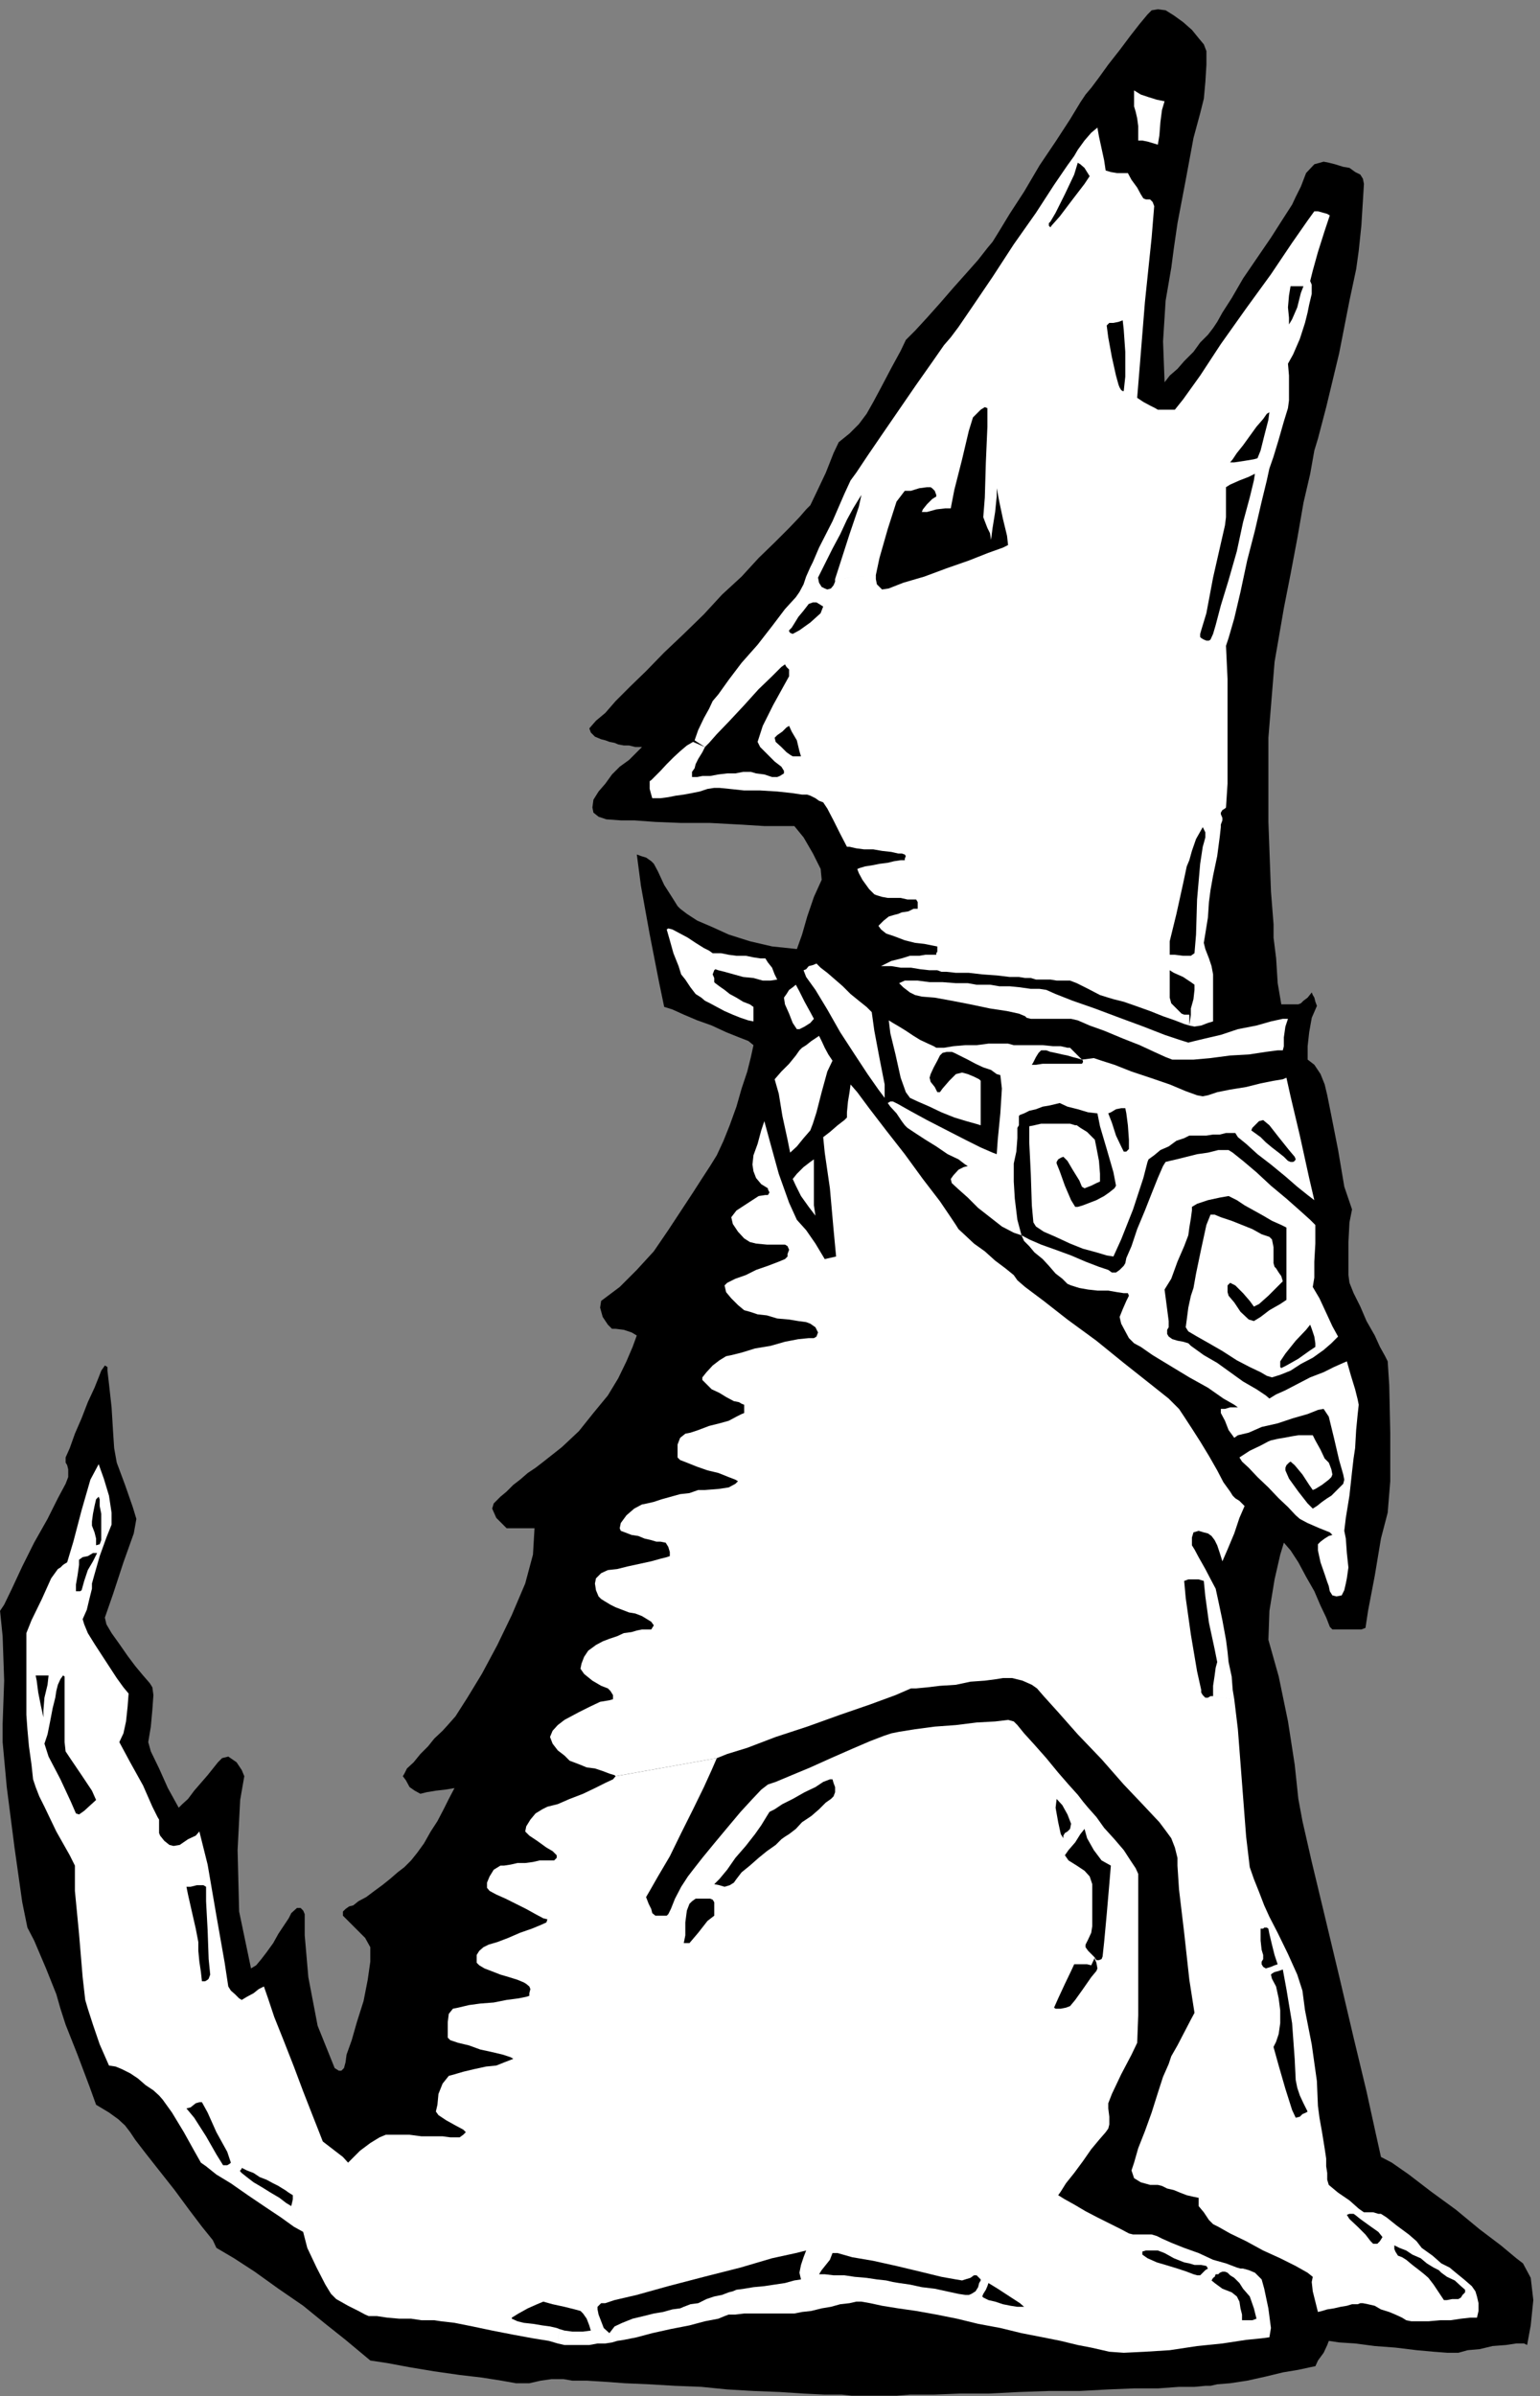 <?xml version="1.0" encoding="UTF-8" standalone="no"?>
<svg
   xmlns:ooo="http://xml.openoffice.org/svg/export"
   xmlns:dc="http://purl.org/dc/elements/1.1/"
   xmlns:cc="http://creativecommons.org/ns#"
   xmlns:rdf="http://www.w3.org/1999/02/22-rdf-syntax-ns#"
   xmlns:svg="http://www.w3.org/2000/svg"
   xmlns="http://www.w3.org/2000/svg"
   xmlns:sodipodi="http://sodipodi.sourceforge.net/DTD/sodipodi-0.dtd"
   xmlns:inkscape="http://www.inkscape.org/namespaces/inkscape"
   version="1.2"
   width="29.82mm"
   height="46.38mm"
   viewBox="0 0 2982 4638"
   preserveAspectRatio="xMidYMid"
   xml:space="preserve"
   id="svg97"
   sodipodi:docname="howldog2.svg"
   style="fill-rule:evenodd;stroke-width:28.222;stroke-linejoin:round"
   inkscape:version="0.92.5 (2060ec1f9f, 2020-04-08)"><rect x="0" y="0" width="2982" height="4638" fill="#808080" stroke="none"/><sodipodi:namedview
   pagecolor="#ffffff"
   bordercolor="#666666"
   borderopacity="1"
   objecttolerance="10"
   gridtolerance="10"
   guidetolerance="10"
   inkscape:pageopacity="0"
   inkscape:pageshadow="2"
   inkscape:window-width="664"
   inkscape:window-height="487"
   id="namedview99"
   showgrid="false"
   inkscape:zoom="0.2102413"
   inkscape:cx="56.352757"
   inkscape:cy="87.647242"
   inkscape:window-x="0"
   inkscape:window-y="0"
   inkscape:window-maximized="0"
   inkscape:current-layer="svg97" />
 <defs
   class="ClipPathGroup"
   id="defs8">
  <clipPath
   id="presentation_clip_path"
   clipPathUnits="userSpaceOnUse">
   <rect
   x="0"
   y="0"
   width="21000"
   height="29700"
   id="rect2" />
  </clipPath>
  <clipPath
   id="presentation_clip_path_shrink"
   clipPathUnits="userSpaceOnUse">
   <rect
   x="21"
   y="29"
   width="20958"
   height="29641"
   id="rect5" />
  </clipPath>
 </defs>
 <defs
   class="TextShapeIndex"
   id="defs12">
  <g
   ooo:slide="id1"
   ooo:id-list="id3"
   id="g10" />
 </defs>
 <defs
   class="EmbeddedBulletChars"
   id="defs44">
  <g
   id="bullet-char-template-57356"
   transform="matrix(4.8828125e-4,0,0,-4.8828125e-4,0,0)">
   <path
   d="M 580,1141 1163,571 580,0 -4,571 Z"
   id="path14"
   inkscape:connector-curvature="0" />
  </g>
  <g
   id="bullet-char-template-57354"
   transform="matrix(4.8828125e-4,0,0,-4.8828125e-4,0,0)">
   <path
   d="M 8,1128 H 1137 V 0 H 8 Z"
   id="path17"
   inkscape:connector-curvature="0" />
  </g>
  <g
   id="bullet-char-template-10146"
   transform="matrix(4.8828125e-4,0,0,-4.8828125e-4,0,0)">
   <path
   d="M 174,0 602,739 174,1481 1456,739 Z M 1358,739 309,1346 659,739 Z"
   id="path20"
   inkscape:connector-curvature="0" />
  </g>
  <g
   id="bullet-char-template-10132"
   transform="matrix(4.8828125e-4,0,0,-4.8828125e-4,0,0)">
   <path
   d="M 2015,739 1276,0 H 717 l 543,543 H 174 v 393 h 1086 l -543,545 h 557 z"
   id="path23"
   inkscape:connector-curvature="0" />
  </g>
  <g
   id="bullet-char-template-10007"
   transform="matrix(4.8828125e-4,0,0,-4.8828125e-4,0,0)">
   <path
   d="m 0,-2 c -7,16 -16,29 -25,39 l 381,530 c -94,256 -141,385 -141,387 0,25 13,38 40,38 9,0 21,-2 34,-5 21,4 42,12 65,25 l 27,-13 111,-251 280,301 64,-25 24,25 c 21,-10 41,-24 62,-43 C 886,937 835,863 770,784 769,783 710,716 594,584 L 774,223 c 0,-27 -21,-55 -63,-84 l 16,-20 C 717,90 699,76 672,76 641,76 570,178 457,381 L 164,-76 c -22,-34 -53,-51 -92,-51 -42,0 -63,17 -64,51 -7,9 -10,24 -10,44 0,9 1,19 2,30 z"
   id="path26"
   inkscape:connector-curvature="0" />
  </g>
  <g
   id="bullet-char-template-10004"
   transform="matrix(4.8828125e-4,0,0,-4.8828125e-4,0,0)">
   <path
   d="M 285,-33 C 182,-33 111,30 74,156 52,228 41,333 41,471 c 0,78 14,145 41,201 34,71 87,106 158,106 53,0 88,-31 106,-94 l 23,-176 c 8,-64 28,-97 59,-98 l 735,706 c 11,11 33,17 66,17 42,0 63,-15 63,-46 V 965 c 0,-36 -10,-64 -30,-84 L 442,47 C 390,-6 338,-33 285,-33 Z"
   id="path29"
   inkscape:connector-curvature="0" />
  </g>
  <g
   id="bullet-char-template-9679"
   transform="matrix(4.8828125e-4,0,0,-4.8828125e-4,0,0)">
   <path
   d="M 813,0 C 632,0 489,54 383,161 276,268 223,411 223,592 c 0,181 53,324 160,431 106,107 249,161 430,161 179,0 323,-54 432,-161 108,-107 162,-251 162,-431 0,-180 -54,-324 -162,-431 C 1136,54 992,0 813,0 Z"
   id="path32"
   inkscape:connector-curvature="0" />
  </g>
  <g
   id="bullet-char-template-8226"
   transform="matrix(4.8828125e-4,0,0,-4.8828125e-4,0,0)">
   <path
   d="m 346,457 c -73,0 -137,26 -191,78 -54,51 -81,114 -81,188 0,73 27,136 81,188 54,52 118,78 191,78 73,0 134,-26 185,-79 51,-51 77,-114 77,-187 0,-75 -25,-137 -76,-188 -50,-52 -112,-78 -186,-78 z"
   id="path35"
   inkscape:connector-curvature="0" />
  </g>
  <g
   id="bullet-char-template-8211"
   transform="matrix(4.8828125e-4,0,0,-4.8828125e-4,0,0)">
   <path
   d="M -4,459 H 1135 V 606 H -4 Z"
   id="path38"
   inkscape:connector-curvature="0" />
  </g>
  <g
   id="bullet-char-template-61548"
   transform="matrix(4.8828125e-4,0,0,-4.8828125e-4,0,0)">
   <path
   d="m 173,740 c 0,163 58,303 173,419 116,115 255,173 419,173 163,0 302,-58 418,-173 116,-116 174,-256 174,-419 0,-163 -58,-303 -174,-418 C 1067,206 928,148 765,148 601,148 462,206 346,322 231,437 173,577 173,740 Z"
   id="path41"
   inkscape:connector-curvature="0" />
  </g>
 </defs>
 <g
   id="g49"
   transform="translate(-9009,-12531)">
  <g
   id="id2"
   class="Master_Slide">
   <g
   id="bg-id2"
   class="Background" />
   <g
   id="bo-id2"
   class="BackgroundObjects" />
  </g>
 </g>
 <g
   class="SlideGroup"
   id="g95"
   transform="translate(-9009,-12531)">
  <g
   id="g93">
   <g
   id="container-id1">
    <g
   id="id1"
   class="Slide"
   clip-path="url(#presentation_clip_path)">
     <g
   class="Page"
   id="g89">
      <g
   class="Graphic"
   id="g87">
       <g
   id="id3">
        <rect
   class="BoundingBox"
   x="9009"
   y="12531"
   width="2982"
   height="4638"
   id="rect51"
   style="fill:none;stroke:none" />
        <defs
   id="defs56">
         <clipPath
   id="clip_path_1"
   clipPathUnits="userSpaceOnUse">
          <path
   d="m 9009,12531 h 2981 v 4637 H 9009 Z"
   id="path53"
   inkscape:connector-curvature="0" />
         </clipPath>
        </defs>
        <g
   clip-path="url(#clip_path_1)"
   id="g84">
         <path
   d="m 10468,14554 -5,23 -7,28 -11,33 -10,35 -13,36 -12,30 -13,28 -13,21 -15,23 -18,28 -23,35 -25,38 -28,41 -33,36 -33,33 -36,27 -2,13 5,18 10,15 8,8 h 7 l 16,2 15,5 10,6 -8,22 -12,28 -16,33 -20,33 -28,34 -28,35 -33,31 -38,30 -13,10 -15,10 -15,13 -13,10 -13,13 -12,10 -8,8 -5,5 -3,10 8,18 13,13 7,7 h 10 18 16 10 l -3,51 -15,56 -26,61 -28,58 -30,56 -28,46 -23,36 -15,17 -10,11 -16,15 -12,15 -15,15 -13,16 -13,12 -5,10 -3,5 6,8 7,13 10,7 11,6 12,-3 18,-3 18,-2 18,-3 -11,21 -10,20 -12,23 -13,20 -13,23 -13,18 -12,15 -13,13 -13,10 -15,13 -15,12 -15,11 -16,12 -15,8 -10,8 -8,2 -7,5 -5,5 v 8 l 5,5 10,10 10,10 10,10 8,8 10,18 v 28 l -5,35 -8,41 -13,41 -10,35 -10,28 -2,15 -3,11 -5,5 h -5 l -8,-5 -33,-82 -18,-94 -7,-81 v -41 l -3,-7 -5,-5 h -7 l -11,10 -5,10 -10,15 -10,15 -10,18 -13,18 -10,13 -10,12 -10,6 -23,-110 -3,-119 5,-97 8,-46 -5,-12 -10,-15 -16,-11 -12,3 -8,8 -8,10 -12,15 -13,15 -13,15 -12,16 -11,10 -7,7 -21,-38 -17,-38 -16,-33 -5,-18 5,-30 3,-33 2,-28 -2,-15 -5,-8 -13,-15 -15,-18 -15,-20 -16,-23 -15,-21 -10,-17 -3,-13 16,-46 20,-61 20,-56 5,-28 -7,-23 -15,-43 -16,-43 -5,-28 -2,-30 -3,-49 -5,-45 -3,-26 v -7 l -5,-3 -2,3 -5,7 -5,13 -8,20 -13,28 -12,31 -13,30 -10,28 -8,18 v 10 l 3,5 2,8 v 7 8 l -5,13 -15,28 -20,40 -26,46 -23,46 -20,43 -15,31 -8,12 5,49 3,86 -3,84 v 35 l 8,87 15,117 15,106 10,49 13,25 23,54 20,50 8,28 10,31 23,58 23,61 13,36 25,15 18,13 13,12 10,13 10,15 20,26 26,33 30,38 28,38 25,33 21,26 7,15 34,20 40,26 46,33 48,33 43,35 39,31 30,25 18,15 33,5 43,8 48,8 49,7 43,5 38,6 28,5 h 13 13 l 22,-5 21,-3 h 15 8 l 17,3 h 28 l 33,2 41,3 46,2 51,3 51,2 50,5 51,3 51,2 46,3 41,2 h 33 l 28,3 h 17 21 28 l 38,-3 h 46 l 50,-2 h 56 l 59,-3 58,-2 h 59 l 56,-3 50,-2 h 46 l 41,-3 h 30 l 21,-2 h 10 l 13,-3 25,-2 33,-5 36,-8 33,-8 30,-5 23,-5 10,-2 5,-11 11,-15 7,-15 3,-8 20,3 31,2 38,5 40,3 41,5 33,3 26,2 h 12 10 l 18,-5 23,-2 25,-6 26,-2 20,-3 h 15 l 6,3 7,-38 5,-49 -5,-43 -15,-28 -13,-10 -30,-25 -41,-31 -46,-38 -48,-35 -43,-33 -33,-23 -21,-11 -10,-45 -18,-82 -25,-104 -28,-119 -28,-117 -25,-104 -18,-79 -8,-43 -7,-66 -13,-84 -18,-87 -20,-71 2,-56 10,-61 11,-48 7,-23 13,15 15,23 15,28 16,28 12,28 11,23 7,18 5,5 h 13 23 20 l 8,-3 5,-33 13,-68 12,-72 13,-50 5,-61 v -94 l -2,-92 -3,-46 -5,-10 -10,-18 -10,-22 -16,-28 -12,-28 -13,-26 -8,-20 -2,-15 v -28 -36 l 2,-38 5,-25 -15,-44 -12,-71 -13,-66 -8,-40 -5,-21 -8,-20 -12,-18 -13,-10 v -26 l 3,-27 5,-28 10,-23 -3,-8 -2,-8 -3,-5 -2,-5 -8,10 -8,6 -5,5 -5,2 h -5 -10 -10 -8 l -7,-41 -3,-48 -5,-40 v -26 l -5,-63 -5,-135 v -163 l 12,-147 8,-46 10,-58 13,-66 13,-69 12,-69 13,-56 8,-45 7,-23 16,-61 25,-104 20,-102 13,-61 5,-36 5,-48 3,-48 2,-33 -2,-10 -5,-8 -10,-5 -11,-8 -12,-2 -16,-5 -12,-3 -10,-2 -18,5 -16,17 -10,26 -10,20 -7,15 -18,28 -23,36 -26,38 -28,41 -22,38 -18,28 -10,18 -8,12 -10,13 -15,15 -13,18 -18,18 -13,15 -15,13 -10,13 -3,-79 5,-79 11,-64 5,-38 7,-48 16,-84 15,-81 13,-48 7,-28 3,-33 2,-33 v -26 l -5,-13 -10,-12 -13,-16 -17,-15 -18,-13 -16,-10 -15,-2 -12,2 -8,8 -15,18 -18,23 -21,28 -22,28 -18,25 -15,20 -11,13 -10,15 -20,33 -28,43 -31,46 -30,51 -28,43 -20,33 -13,21 -10,12 -18,23 -23,26 -25,28 -26,30 -25,28 -23,25 -18,18 -10,21 -18,33 -20,38 -15,28 -13,23 -15,20 -18,18 -21,17 -10,21 -15,38 -18,38 -12,25 -8,8 -13,15 -20,21 -28,28 -31,30 -33,36 -38,35 -35,38 -39,38 -38,36 -35,36 -31,30 -28,28 -20,23 -18,15 -7,8 -6,7 3,8 8,8 12,5 8,2 8,3 10,2 7,3 11,2 h 10 l 12,3 h 13 l -13,13 -12,12 -18,13 -15,15 -13,18 -13,15 -10,16 -2,15 2,10 10,8 15,5 28,2 h 26 l 41,3 50,2 h 56 l 56,3 49,3 h 38 20 l 18,22 18,31 15,30 2,21 -15,33 -13,38 -10,35 -10,28 -48,-5 -43,-10 -41,-13 -33,-15 -28,-12 -20,-13 -13,-10 -5,-5 -10,-16 -16,-25 -12,-26 -8,-15 -5,-5 -10,-7 -10,-3 -8,-3 8,61 17,94 18,92 10,48 16,5 22,10 26,11 28,10 28,13 25,10 18,7 z"
   id="path58"
   inkscape:connector-curvature="0"
   style="fill:#000000;stroke:none" />
         <path
   d="m 10300,14330 6,21 7,25 10,25 5,16 8,10 10,15 10,13 11,7 7,6 10,5 13,7 15,8 16,7 15,6 15,5 10,2 v -5 -8 -7 -8 l -7,-5 -13,-5 -13,-8 -13,-7 -10,-8 -10,-7 -8,-6 -2,-2 v -8 l -3,-7 3,-8 2,-2 6,2 12,3 18,5 18,5 20,2 18,5 h 15 l 13,-2 -5,-10 -5,-13 -8,-10 -5,-8 h -10 l -13,-2 -15,-3 h -18 l -15,-2 -15,-3 h -11 -5 l -7,-5 -10,-5 -16,-10 -15,-10 -15,-8 -15,-8 -8,-2 z"
   id="path60"
   inkscape:connector-curvature="0"
   style="fill:#ffffff;stroke:none" />
         <path
   d="m 10550,14437 7,13 10,20 11,20 7,13 -7,8 -11,7 -10,5 h -5 l -8,-12 -7,-18 -8,-18 -2,-13 5,-7 5,-8 7,-5 z"
   id="path62"
   inkscape:connector-curvature="0"
   style="fill:#ffffff;stroke:none" />
         <path
   d="m 10590,14396 8,8 13,10 15,13 15,13 15,15 16,13 15,12 10,10 5,36 10,53 10,51 v 26 l -12,-16 -21,-30 -25,-38 -28,-43 -25,-44 -23,-38 -18,-25 -5,-13 5,-2 5,-6 8,-2 z"
   id="path64"
   inkscape:connector-curvature="0"
   style="fill:#ffffff;stroke:none" />
         <path
   d="m 10761,14429 h 10 15 l 23,3 h 25 l 26,2 h 23 l 17,3 h 8 5 13 l 18,3 h 20 l 20,2 21,3 h 17 l 13,2 18,8 33,13 43,15 48,18 46,17 41,16 30,10 16,5 12,-3 21,-5 30,-7 33,-11 36,-7 28,-8 23,-5 h 10 l -5,15 -3,21 v 17 l -2,8 h -10 l -23,3 -33,5 -36,2 -38,5 -33,3 h -26 -15 l -13,-5 -22,-10 -28,-13 -33,-13 -36,-15 -28,-10 -23,-10 -13,-3 h -7 -10 -16 -15 -15 -15 l -8,-2 -3,-3 -12,-5 -23,-5 -33,-5 -38,-8 -36,-7 -33,-6 -25,-2 -13,-3 -10,-5 -13,-10 -8,-8 z"
   id="path66"
   inkscape:connector-curvature="0"
   style="fill:#ffffff;stroke:none" />
         <path
   d="m 10509,14620 8,28 7,43 10,46 5,25 13,-12 13,-16 13,-15 5,-13 7,-22 10,-39 11,-40 10,-21 -8,-12 -7,-13 -6,-13 -5,-10 -15,10 -10,8 -8,5 -5,5 -7,10 -13,16 -15,15 z"
   id="path68"
   inkscape:connector-curvature="0"
   style="fill:#ffffff;stroke:none" />
         <path
   d="m 10585,14775 v 20 33 36 l 3,20 -13,-17 -15,-21 -10,-20 -6,-13 8,-10 13,-13 13,-10 z"
   id="path70"
   inkscape:connector-curvature="0"
   style="fill:#ffffff;stroke:none" />
         <path
   d="m 10730,14506 8,5 12,7 13,8 15,10 13,8 15,7 11,5 5,3 h 15 l 18,-3 23,-2 h 22 l 23,-3 h 21 17 l 11,3 h 7 13 18 18 l 20,2 h 15 l 13,3 h 5 l 5,5 8,8 7,7 3,3 -10,-3 -8,-2 -10,-3 -10,-2 -13,-3 -10,-2 -8,-3 h -10 l -5,5 -5,8 -5,10 -3,5 h 8 l 13,-2 h 12 15 16 12 8 5 8 l 2,-3 v -3 l -2,-2 23,-3 15,5 25,8 33,13 36,12 38,13 31,13 22,8 11,2 10,-2 18,-6 25,-5 31,-5 28,-7 25,-5 18,-3 7,-3 8,36 18,76 18,82 10,43 -13,-10 -20,-16 -23,-20 -28,-23 -26,-20 -22,-20 -16,-13 -5,-8 31,-5 7,5 11,8 10,10 12,10 13,10 10,8 8,8 5,2 h 5 l 3,-2 2,-3 -2,-5 -11,-13 -20,-25 -18,-23 -12,-10 -8,2 -8,8 -5,5 -2,5 -31,5 h -7 -11 l -12,3 h -13 l -13,2 h -12 -11 -5 -5 l -10,5 -15,5 -15,11 -16,7 -12,10 -11,8 -2,5 -8,31 -20,61 -23,58 -15,33 -13,-2 -20,-6 -26,-7 -25,-10 -28,-13 -23,-10 -15,-10 -5,-8 -3,-33 -2,-61 -3,-61 v -31 l 10,-2 13,-3 h 15 15 16 10 l 10,3 h 3 l 7,5 13,8 10,10 5,5 3,15 5,26 2,25 v 15 l -7,3 -10,5 -13,5 -5,-3 -5,-12 -13,-21 -10,-17 -8,-8 -5,2 -5,3 -3,5 v 3 l 6,15 10,28 12,28 8,13 h 5 l 10,-3 13,-5 13,-5 15,-8 10,-7 10,-8 3,-5 -5,-26 -13,-45 -13,-44 -5,-25 h 21 l 7,18 8,25 10,21 5,10 h 5 l 3,-3 2,-2 v -3 -15 l -2,-28 -3,-23 -2,-10 h -8 l -10,2 -10,6 -5,2 h -21 l -18,-2 -20,-6 -20,-5 -15,-7 -8,2 -13,3 -12,2 -13,5 -13,3 -10,5 -8,3 -2,2 v 5 5 8 l -3,5 v 20 l -2,26 -5,23 v 15 20 l 2,33 5,41 8,30 -15,-5 -23,-12 -23,-18 -23,-18 -20,-20 -18,-16 -13,-12 -2,-8 5,-7 10,-11 10,-5 8,-2 -5,-3 -13,-10 -21,-10 -22,-15 -21,-13 -20,-13 -15,-10 -5,-5 -6,-8 -10,-15 -12,-13 -5,-7 5,-3 v 0 h 2 3 l 10,5 23,13 33,18 35,18 39,20 30,15 23,10 8,3 2,-28 5,-51 3,-48 -3,-26 -7,-2 -11,-8 -15,-5 -15,-7 -15,-8 -16,-8 -10,-5 -5,-2 h -5 -5 l -8,2 -5,5 -5,10 -7,13 -6,13 -2,7 2,8 8,10 5,10 h 5 l 5,-7 13,-15 13,-13 12,-3 11,3 12,5 10,5 3,3 v 20 28 25 13 l -10,-3 -18,-5 -23,-7 -25,-10 -23,-11 -23,-10 -15,-7 -8,-11 -10,-28 -10,-45 -10,-41 z"
   id="path72"
   inkscape:connector-curvature="0"
   style="fill:#ffffff;stroke:none" />
         <path
   d="m 11600,15118 -13,13 -15,13 -21,15 -23,12 -20,13 -20,8 -16,5 -10,-3 -12,-7 -21,-10 -25,-13 -28,-18 -26,-15 -23,-13 -17,-10 -5,-8 2,-15 3,-23 5,-23 5,-15 5,-28 10,-48 10,-46 8,-20 h 8 l 12,5 21,7 20,8 20,8 18,10 15,5 5,5 3,15 v 18 13 l 2,7 3,3 5,8 5,7 3,10 -8,8 -20,20 -18,16 -10,5 -8,-11 -13,-15 -15,-15 -10,-5 -5,5 v 8 5 l 2,7 11,13 12,18 16,15 10,3 13,-8 17,-13 21,-12 12,-8 v -25 -46 -43 -26 l -10,-5 -18,-8 -17,-10 -18,-10 -18,-10 -15,-10 -10,-5 -6,-3 -17,3 -23,5 -21,7 -10,6 v 7 l -2,15 -3,18 -2,15 -8,21 -13,30 -12,33 -13,21 2,15 3,23 3,23 v 12 l -3,5 v 8 l 3,5 7,5 10,3 11,2 10,3 5,5 7,5 18,13 26,15 25,18 25,18 26,15 18,12 7,6 13,-8 18,-8 23,-12 25,-13 26,-10 20,-10 18,-8 7,-3 8,28 8,26 5,20 2,10 -2,18 -3,31 -2,35 -3,20 -3,26 -5,46 -7,43 -3,25 3,15 2,28 3,28 -3,21 -2,10 -3,13 -5,10 -10,2 -8,-2 -5,-8 -2,-10 -3,-8 -5,-15 -8,-23 -5,-23 v -12 l 5,-5 8,-6 8,-5 7,-2 -5,-5 -20,-8 -23,-10 -15,-8 -8,-7 -15,-16 -18,-17 -20,-21 -21,-20 -17,-18 -13,-12 -5,-8 20,-13 21,-10 15,-8 5,-2 13,-3 12,-2 16,-3 12,-2 h 10 11 5 2 l 5,10 10,18 8,17 8,8 2,5 3,8 2,10 -2,5 -5,5 -13,10 -13,8 -5,2 -7,-10 -13,-20 -15,-18 -8,-7 -3,2 -5,5 -2,5 v 5 l 7,16 18,25 18,23 10,10 8,-5 10,-8 10,-7 8,-5 13,-13 10,-10 2,-8 -2,-10 -8,-28 -10,-43 -10,-41 -10,-15 -11,2 -20,8 -28,8 -30,10 -31,7 -25,11 -21,5 -7,5 -11,-15 -7,-18 -8,-15 v -8 h 8 l 10,-3 h 8 7 l -7,-5 -21,-12 -30,-21 -36,-20 -38,-23 -33,-20 -23,-16 -13,-7 -10,-10 -7,-13 -8,-15 -3,-13 6,-15 7,-16 5,-10 -2,-5 h -8 l -13,-2 -17,-3 h -21 l -18,-2 -17,-3 -16,-5 -7,-3 -10,-10 -13,-10 -13,-15 -12,-13 -16,-13 -10,-12 -10,-10 -5,-11 15,8 23,10 28,10 30,11 28,12 26,10 18,6 7,5 h 8 l 7,-5 8,-8 3,-5 2,-10 10,-23 11,-33 15,-36 13,-33 12,-30 10,-23 5,-8 8,-2 13,-3 20,-5 20,-5 21,-3 20,-5 h 13 7 l 8,5 20,16 26,22 28,26 30,25 26,23 20,18 10,10 v 36 l -2,35 v 31 l -3,18 13,22 13,28 12,26 11,20 -44,20 v -7 l -2,-13 -5,-15 -3,-8 -8,10 -20,21 -20,25 -10,15 v 5 3 3 l 2,2 10,-5 23,-13 21,-15 12,-8 z"
   id="path74"
   inkscape:connector-curvature="0"
   style="fill:#ffffff;stroke:none" />
         <path
   d="m 11205,12706 13,8 15,5 16,5 15,3 -5,17 -3,23 -2,26 -3,18 -10,-3 -10,-3 -10,-2 h -8 v -13 -15 l -2,-15 -3,-13 -3,-10 v -10 -13 z"
   id="path76"
   inkscape:connector-curvature="0"
   style="fill:#ffffff;stroke:none" />
         <path
   d="m 10522,14015 5,8 v 5 l -8,5 -5,2 h -10 l -15,-5 -16,-2 -10,-3 h -5 -10 l -15,3 h -16 l -17,2 -16,3 h -15 l -10,2 h -10 v -5 -5 l 5,-7 2,-8 5,-10 8,-13 5,-10 -23,-10 -12,7 -13,11 -13,12 -13,13 -12,13 -10,10 -8,8 -3,2 v 5 10 l 3,11 2,7 h 16 l 15,-2 15,-3 15,-2 16,-3 15,-3 15,-5 13,-2 h 10 l 20,2 28,3 h 31 l 33,2 28,3 20,3 h 10 l 6,2 10,5 7,5 8,3 8,12 12,23 13,26 13,25 h 5 l 13,3 15,2 h 18 l 17,3 18,2 13,3 h 7 l 6,2 2,3 -2,5 v 3 h -8 l -13,2 -12,3 -16,2 -15,3 -13,2 -10,3 -5,2 3,8 7,13 13,18 10,10 5,2 10,3 11,2 h 12 13 l 13,3 h 10 7 l 3,5 v 2 6 5 h -8 l -10,5 -13,2 -7,3 -8,2 -10,3 -10,8 -10,10 5,7 10,8 15,5 21,8 20,5 18,2 15,3 10,2 v 5 5 l -2,3 v 3 h -8 -13 l -12,2 h -8 -10 l -16,5 -20,5 -20,10 h 7 13 l 18,3 h 20 l 18,3 18,2 h 15 l 8,3 h 10 l 18,2 h 25 l 26,3 28,2 25,3 h 18 l 12,2 h 11 l 10,3 h 13 15 l 12,2 h 13 8 5 l 13,5 22,11 23,12 16,5 10,3 20,5 23,8 28,10 25,10 23,8 18,7 10,3 v -21 0 h -2 -5 -3 l -5,-2 -8,-8 -7,-7 -5,-5 -3,-11 v -17 -23 -13 l 8,5 18,8 15,10 7,5 v 10 l -2,18 -5,18 v 12 l -3,21 10,2 13,-2 13,-5 10,-3 v -20 -26 -25 -20 l -3,-16 -5,-15 -7,-18 -3,-12 3,-18 5,-31 2,-30 3,-23 5,-28 8,-38 5,-38 2,-18 v -5 l 3,-8 v -5 l -3,-7 -35,25 5,10 v 10 l -3,11 -2,7 -5,33 -6,69 -2,68 -3,36 -7,5 h -15 l -16,-2 h -10 v -26 l 13,-53 13,-59 7,-33 5,-12 5,-18 8,-23 13,-23 35,-25 v -3 l 3,-5 5,-3 2,-2 3,-46 v -99 -104 l -3,-64 5,-15 11,-38 12,-51 13,-61 15,-58 13,-56 10,-41 5,-23 -28,10 -2,13 -8,33 -13,48 -12,56 -16,56 -15,49 -10,38 -5,17 -5,11 -3,2 h -5 l -5,-2 -5,-3 -2,-2 v -6 l 2,-7 10,-33 13,-69 15,-66 8,-35 2,-16 v -25 -20 -13 l 8,-5 18,-8 18,-7 12,-6 28,-10 8,-23 10,-33 10,-35 8,-26 -36,8 -2,15 -8,31 -7,28 -6,15 -7,2 -18,3 -20,3 h -8 l 5,-6 8,-12 12,-15 13,-18 13,-18 13,-15 7,-10 5,-3 36,-8 2,-15 v -25 -23 l -2,-23 10,-18 13,-30 10,-31 5,-20 3,-15 5,-21 v -18 l -3,-7 -13,10 -5,13 -7,28 -10,23 -6,10 v -13 l -2,-20 2,-23 3,-18 h 5 5 5 10 l 13,-10 5,-20 10,-36 13,-41 10,-30 -5,-3 -7,-2 -11,-3 h -7 l -13,18 -30,43 -41,61 -48,66 -49,69 -40,61 -33,46 -16,20 h -7 -11 -10 -5 l -5,-3 -10,-5 -13,-7 -12,-8 -26,-13 h -2 l -3,-2 -3,-5 -2,-5 -5,-18 -8,-36 -7,-38 -3,-23 5,-5 h 8 l 10,-2 8,-3 2,18 3,43 v 48 l -3,28 26,13 5,-61 10,-124 13,-125 5,-61 -3,-8 -5,-5 h -8 l -5,-2 -5,-8 -7,-13 -11,-15 -7,-13 h -8 -13 l -12,-2 -10,-3 -3,-20 -5,-23 -5,-23 -3,-17 -12,10 -13,15 -13,18 -7,12 7,13 5,3 8,7 5,8 5,8 -10,15 -23,30 -25,33 -16,18 -2,3 -3,-3 v -5 l 3,-3 10,-17 18,-36 18,-38 7,-23 -7,-13 -13,18 -26,38 -35,54 -43,61 -41,63 -38,56 -28,41 -15,20 -13,15 -23,33 -31,44 -33,48 -33,48 -28,41 -22,33 -11,15 -12,26 -23,53 -26,51 -12,28 10,30 5,-10 10,-20 13,-26 15,-28 13,-28 12,-22 11,-18 5,-8 -5,23 -18,53 -18,56 -10,31 79,-8 7,-33 16,-56 17,-53 16,-21 h 12 l 16,-5 15,-2 h 7 l 3,2 5,5 3,8 v 3 l -8,5 -10,10 -8,10 -2,5 h 10 l 18,-5 17,-2 h 11 l 7,-36 15,-59 13,-55 8,-26 5,-5 10,-10 8,-5 5,2 v 36 l -3,69 -2,68 -3,38 3,8 5,13 5,10 2,13 3,-23 5,-31 3,-30 v -16 l 5,26 7,33 8,33 2,18 -10,5 -28,10 -38,15 -43,15 -43,16 -41,12 -28,11 -13,2 -5,-5 -5,-5 -2,-10 v -8 l -79,8 v 5 l -3,7 -5,6 -7,2 -5,-2 -6,-3 -5,-8 -2,-10 -10,-30 -5,10 -8,18 -5,15 -8,15 18,23 8,-3 h 7 l 5,3 8,5 -5,13 -20,18 -21,15 -13,7 -5,-2 -2,-3 v -2 l 5,-5 5,-8 8,-13 10,-12 10,-13 -18,-23 -7,10 -21,23 -25,33 -28,36 -31,35 -25,33 -20,28 -11,13 -7,15 -10,18 -11,23 -7,20 20,13 8,-8 15,-17 25,-26 28,-30 28,-31 26,-25 18,-18 7,-5 3,5 5,5 v 8 5 l -10,18 -21,38 -20,40 -10,31 5,10 13,13 15,15 13,10 17,-23 -7,-5 -10,-10 -11,-10 -2,-8 5,-5 10,-7 8,-8 5,-3 5,11 10,17 5,21 3,10 h -5 -5 -6 l -5,-3 z"
   id="path78"
   inkscape:connector-curvature="0"
   style="fill:#ffffff;stroke:none" />
         <path
   d="m 10201,15969 -5,6 -15,7 -20,10 -23,11 -26,10 -23,10 -20,5 -10,5 -13,8 -10,12 -8,13 -2,10 8,8 15,10 18,13 12,7 8,8 v 5 l -5,5 h -10 -8 -10 l -13,3 -15,2 h -15 l -13,3 -13,2 h -7 l -13,8 -8,13 -5,12 v 10 l 5,6 13,7 18,8 20,10 20,10 18,10 15,8 8,2 -2,6 -11,5 -17,7 -23,8 -23,10 -21,8 -17,5 -10,5 -8,7 -5,8 v 8 7 l 5,5 10,6 13,5 18,7 17,5 16,5 12,5 5,3 6,5 2,5 -2,8 v 5 l -6,2 -15,3 -23,3 -25,5 -26,2 -22,3 -21,5 -10,2 -8,10 -2,16 v 17 13 l 5,5 15,5 21,5 22,8 23,5 21,5 15,5 5,3 -5,2 -13,5 -15,6 -20,2 -23,5 -21,5 -17,5 -11,3 -12,15 -8,20 -2,21 -3,13 5,7 15,10 18,10 15,8 5,5 -5,5 -7,5 h -10 -8 l -15,-2 h -18 -23 l -23,-3 h -20 -15 -11 l -12,5 -18,11 -20,15 -23,23 -10,-11 -13,-10 -13,-10 -13,-10 -7,-18 -13,-33 -18,-46 -18,-48 -20,-51 -18,-45 -12,-36 -8,-23 -10,5 -10,8 -13,7 -10,6 -5,-3 -8,-8 -8,-7 -5,-8 -35,-23 -3,8 -2,2 -5,3 h -6 l -2,-18 -3,-20 -2,-21 v -17 l -5,-26 -8,-35 -7,-31 -3,-15 h 8 l 12,-3 h 13 l 5,3 v 28 l 3,56 2,56 3,30 35,23 -7,-46 -16,-91 -17,-99 -16,-64 -7,8 -15,7 -16,11 -12,2 -8,-2 -10,-8 -8,-10 -2,-5 v -8 -7 -11 l -3,-5 -10,-20 -18,-41 -25,-45 -21,-39 8,-17 5,-23 3,-28 2,-26 -10,-12 -13,-18 -15,-23 -15,-23 -13,-20 -13,-21 -7,-17 -3,-10 8,-18 5,-21 5,-20 v -10 l 5,-18 10,-35 13,-36 10,-25 v -23 l -5,-33 -10,-33 -10,-28 v 63 l 2,5 v 13 l 3,15 v 13 13 12 13 l -3,8 -7,2 2,15 -8,16 -10,17 -7,21 -5,18 -3,2 h -2 -3 -3 v -13 l 3,-17 3,-21 v -10 l 7,-5 10,-2 10,-6 h 8 l -2,-15 v -13 l -3,-12 -5,-13 v -8 l 2,-15 3,-15 3,-13 5,-5 v -63 l -16,30 -17,59 -16,61 -12,40 -5,3 -3,2 -5,5 -5,3 -13,18 -18,40 -20,41 -10,25 v 26 48 48 36 l 33,5 -5,-23 -5,-25 -3,-23 -2,-10 h 7 8 5 5 28 l 3,2 v 8 13 12 23 36 35 l 2,18 10,15 21,31 20,30 8,18 -11,10 -12,11 -10,7 -6,-2 -10,-23 -20,-43 -23,-44 -8,-25 6,-18 5,-25 5,-26 5,-20 2,-13 3,-12 5,-11 5,-7 h -28 l -2,18 -6,25 -2,25 v 13 l -33,-5 2,28 3,33 5,36 3,28 5,15 7,18 10,20 11,23 12,25 13,23 13,23 10,20 v 49 l 8,83 7,84 5,44 5,17 10,31 13,38 18,41 13,2 12,5 16,8 15,10 15,13 15,10 11,10 7,8 18,25 23,38 20,36 13,23 10,7 20,16 28,17 33,23 34,23 30,20 25,18 18,10 -23,-50 -10,-6 -13,-10 -17,-10 -16,-10 -17,-10 -13,-10 -10,-8 -3,-3 v -2 l 3,-3 v -2 0 l -21,-10 -2,2 -5,3 h -5 -3 l -13,-21 -20,-35 -23,-36 -15,-18 8,-2 10,-8 7,-2 h 5 l 11,20 17,38 21,38 7,21 21,10 10,5 13,5 12,8 13,5 13,7 10,5 8,5 5,3 7,5 8,5 v 8 l -3,13 23,50 8,31 18,38 17,33 11,18 10,10 23,13 20,10 13,7 7,3 h 16 l 20,3 23,2 h 23 l 20,3 h 18 7 l 13,2 26,3 35,7 38,8 41,8 38,7 31,5 17,5 3,-28 -5,-2 -13,-3 -15,-2 -18,-3 -18,-2 -12,-3 -11,-5 v -2 l 13,-8 18,-10 18,-8 12,-5 18,5 23,5 20,5 11,3 33,-3 v -5 l 5,-5 2,-2 h 8 l 18,-6 43,-10 61,-17 69,-18 71,-18 61,-18 46,-10 20,-5 -5,13 -5,15 -3,15 3,13 35,-10 5,-8 8,-10 8,-10 5,-13 h 10 l 28,8 41,7 45,10 46,11 41,10 28,5 12,2 6,-2 10,-3 7,-5 h 5 l 3,3 5,5 v 2 l -3,5 h 18 l 18,11 23,15 20,13 8,7 h -3 -10 l -13,-2 -15,-3 -15,-5 -13,-3 -10,-5 -2,-2 2,-5 5,-8 3,-7 2,-6 h -18 l -2,8 -5,8 -8,5 -5,2 h -7 l -13,-2 -23,-5 -23,-5 -25,-3 -23,-5 -21,-3 -12,-2 -13,-3 -18,-2 -20,-3 -23,-2 -20,-3 h -21 l -17,-2 h -11 l -35,10 -13,2 -18,5 -20,3 -20,3 -21,2 -18,3 -15,2 -7,3 -8,2 -13,5 -15,3 -15,5 -16,8 -15,2 -13,5 -7,3 -15,2 -18,5 -18,3 -20,5 -21,5 -20,8 -15,7 -10,13 -11,-10 -5,-13 -5,-13 -2,-10 -33,3 5,5 7,10 5,13 3,10 -15,2 h -21 l -15,-2 -10,-3 -3,28 13,3 h 15 16 17 l 16,-3 h 15 l 13,-2 10,-3 13,-2 25,-5 30,-8 36,-8 36,-7 30,-8 26,-5 12,-5 8,-3 h 13 l 17,-2 h 18 21 17 16 12 13 l 15,-3 18,-2 20,-5 18,-3 18,-5 18,-2 13,-3 h 10 l 17,3 23,5 31,5 35,5 39,7 40,8 41,10 43,8 41,10 41,8 35,7 33,8 26,5 22,5 13,3 28,2 41,-2 48,-3 53,-8 49,-5 46,-7 30,-3 15,-2 3,-18 -5,-38 -8,-38 -5,-18 -13,-13 -12,-5 -11,-3 h -5 l -25,8 5,5 8,5 5,5 5,5 7,11 13,15 8,23 5,20 -8,3 h -7 -8 -5 v -11 l -3,-12 -2,-13 -5,-10 -10,-8 -18,-7 -15,-11 -6,-5 3,-5 3,-2 2,-5 h 5 l -20,-11 -5,3 -5,5 -5,5 h -6 l -7,-2 -13,-5 -18,-6 -23,-7 -17,-5 -18,-8 -10,-7 v -6 l 7,-2 h 8 8 7 l 13,5 18,10 20,8 10,2 10,3 h 13 l 10,2 3,5 20,11 3,-3 5,-2 h 5 l 5,2 25,-8 -7,-2 -21,-8 -25,-7 -28,-13 -28,-10 -25,-10 -18,-8 -10,-5 -10,-3 h -13 -13 -10 l -8,-2 -15,-8 -20,-10 -26,-13 -23,-12 -22,-13 -18,-10 -13,-8 5,-7 10,-16 16,-20 17,-23 16,-23 15,-18 13,-15 5,-7 2,-8 v -15 l -2,-16 v -10 l 7,-18 18,-38 20,-38 11,-23 2,-53 v -109 -110 -55 l -5,-11 -10,-15 -13,-20 -18,-21 -20,-22 -15,-21 -16,-18 -10,-12 -51,-5 11,12 10,18 7,18 -2,10 h 28 l 5,18 13,23 15,20 18,10 -3,36 -5,58 -5,54 -3,28 -2,5 -5,2 h -5 l -3,-5 v 3 l 3,7 2,11 -2,5 -10,12 -16,23 -15,21 -10,12 -8,3 -10,2 h -10 l -3,-2 8,-18 13,-28 12,-25 6,-13 h 5 10 10 l 8,2 7,-15 -5,-5 -8,-8 -5,-7 v -5 l 5,-10 6,-13 2,-13 v -13 -17 -28 -23 l -5,-15 -10,-11 -15,-10 -16,-10 -7,-10 7,-10 13,-15 10,-16 8,-10 h -28 l -5,5 -5,3 -3,5 v 5 l -5,-8 -5,-23 -5,-28 2,-17 51,5 -10,-13 -18,-20 -20,-23 -23,-28 -23,-26 -20,-22 -13,-16 -7,-7 -11,-3 -25,3 -36,2 -40,5 -41,3 -38,5 -31,5 -15,3 -15,5 -26,10 -35,15 -41,18 -40,18 -36,15 -31,13 -15,5 -13,10 -17,18 -23,25 -26,31 -25,30 -23,28 -18,23 -10,13 -13,20 -12,23 -8,20 -5,10 41,-20 5,-5 7,-5 h 8 5 l 23,-28 10,-10 15,-18 16,-23 20,-23 18,-23 12,-17 11,-18 5,-8 10,-5 15,-10 20,-10 23,-13 21,-10 15,-10 13,-5 h 5 l 2,7 3,8 v 10 l -3,8 -5,5 -10,7 -13,13 -15,13 -18,12 -12,13 -13,10 -8,5 -7,5 -11,11 -17,12 -16,13 -17,15 -16,13 -10,13 -5,7 -8,5 -10,3 -10,-3 -10,-2 -23,28 h 8 7 l 5,2 3,5 v 8 8 5 5 l -13,10 -18,23 -17,20 h -11 l 3,-15 v -25 l 3,-23 5,-13 -41,20 -3,3 h -7 -10 -5 l -6,-5 -2,-8 -5,-10 -5,-13 7,-12 16,-28 23,-39 22,-45 23,-46 21,-43 15,-33 10,-23 z"
   id="path80"
   inkscape:connector-curvature="0"
   style="fill:#ffffff;stroke:none" />
         <path
   d="m 10397,15934 20,-8 39,-12 55,-21 61,-20 64,-23 58,-20 49,-18 30,-13 h 10 l 21,-2 25,-3 31,-2 28,-6 28,-2 23,-3 12,-2 h 18 l 20,5 18,8 10,7 13,15 28,31 38,43 46,48 43,49 38,40 31,33 12,16 11,15 7,18 5,20 v 15 l 3,46 10,84 10,91 10,64 -7,13 -13,25 -13,25 -12,21 -5,15 -11,25 -10,31 -12,38 -13,36 -13,33 -8,28 -5,15 5,15 13,8 18,5 h 10 5 l 8,2 10,5 13,3 12,5 13,5 13,3 10,2 v 16 l 10,12 10,15 8,8 10,5 23,13 31,15 33,18 33,15 30,15 23,13 10,8 -2,10 2,18 5,20 5,20 8,-2 10,-3 13,-2 13,-3 12,-2 10,-3 h 11 l 5,-2 h 5 l 10,2 13,3 12,7 16,5 12,5 13,6 8,5 10,2 h 15 18 l 23,-2 h 20 l 20,-3 18,-2 h 13 l 3,-13 v -15 l -3,-13 -3,-10 -7,-10 -15,-13 -16,-13 -12,-10 -16,10 11,8 15,7 12,11 8,7 v 5 l -5,5 -3,5 -5,3 h -5 -7 l -10,2 h -6 l -10,-15 -10,-15 -10,-13 -8,-7 -10,-8 -13,-10 -12,-10 -8,-5 -8,-3 -5,-8 -2,-5 v -7 l -23,-16 -5,8 -5,5 h -8 l -5,-5 -10,-13 -15,-15 -16,-15 -5,-8 5,-2 h 3 5 l 3,2 10,8 18,13 17,12 8,10 23,16 10,5 13,5 12,8 16,7 12,10 13,8 10,5 5,5 16,-10 -16,-8 -17,-15 -21,-15 -10,-13 -15,-13 -23,-17 -20,-16 -11,-7 h -5 l -10,-3 h -10 -8 l -10,-7 -18,-16 -22,-15 -18,-15 -3,-10 v -13 l -2,-13 v -15 l -3,-20 -5,-31 -5,-28 -3,-23 -20,11 -3,2 -7,3 -5,5 -8,2 -7,-15 -13,-41 -13,-45 -10,-36 5,-10 5,-15 3,-21 v -25 l -3,-23 -5,-23 -8,-15 -2,-8 2,-2 5,-3 8,-2 8,-3 -10,-10 -6,2 -7,3 -10,3 -5,-3 -3,-5 v -5 l 3,-5 v -8 l -3,-10 -2,-18 v -15 -8 h 5 l 2,-2 h 5 l 3,2 2,10 5,21 5,20 6,18 10,10 7,38 11,66 5,69 2,41 3,15 5,15 7,15 8,16 20,-11 -2,-48 -10,-71 -13,-66 -5,-38 -10,-31 -18,-40 -20,-41 -16,-31 -10,-22 -10,-26 -10,-25 -8,-23 -7,-59 -8,-104 -8,-104 -7,-58 -41,-6 h -3 -2 l -5,3 h -5 l -3,-3 -2,-2 -3,-5 v -5 l -8,-36 -12,-71 -10,-71 -3,-33 8,-3 h 10 10 l 10,3 3,30 7,51 11,51 5,25 -3,11 -2,15 -3,20 v 20 l 41,6 -3,-18 -2,-26 -6,-28 -2,-20 -3,-23 -7,-38 -8,-38 -5,-23 -8,-15 -12,-23 -13,-23 -8,-15 -5,-8 v -7 -8 l 3,-10 10,-3 10,3 8,2 7,5 6,8 5,10 5,15 5,16 10,-23 13,-31 10,-30 10,-23 -5,-5 -5,-5 -8,-5 -5,-5 -5,-8 -13,-18 -12,-23 -16,-28 -17,-28 -16,-25 -15,-23 -10,-15 -20,-20 -39,-31 -48,-38 -53,-43 -56,-41 -46,-36 -36,-27 -15,-13 -7,-10 -16,-13 -20,-15 -20,-18 -21,-15 -17,-16 -13,-12 -5,-8 -10,-15 -21,-31 -33,-43 -35,-48 -36,-46 -33,-43 -23,-31 -13,-15 -2,15 -3,18 -2,21 v 10 l -5,5 -13,10 -15,13 -13,10 3,30 10,69 7,79 5,53 -22,5 -6,-10 -12,-20 -18,-26 -18,-20 -15,-33 -20,-56 -16,-58 -12,-44 -6,18 -7,26 -8,22 -2,18 2,13 5,13 10,12 13,8 v 2 l 3,6 -3,5 h -5 l -13,2 -20,13 -23,15 -10,13 3,13 10,15 12,13 11,7 12,3 21,2 h 23 12 l 5,3 3,7 -3,8 v 5 l -5,5 -12,5 -21,8 -23,8 -20,10 -20,7 -16,8 -5,5 3,13 10,12 13,13 12,10 11,3 15,5 18,2 20,6 23,2 18,3 15,2 8,3 10,7 5,10 -3,8 -5,3 h -10 l -20,2 -26,5 -28,8 -30,5 -26,8 -20,5 -10,2 -13,8 -13,10 -12,13 -8,10 v 5 l 8,8 10,10 15,7 13,8 15,8 10,2 5,3 5,2 v 5 5 6 l -5,2 -10,5 -15,8 -18,5 -20,5 -21,8 -15,5 -10,2 -10,8 -5,13 v 12 13 l 5,5 13,5 20,8 20,7 21,5 20,8 13,5 5,3 -5,5 -13,7 -20,3 -26,2 h -13 l -17,6 -18,2 -18,5 -18,5 -15,5 -13,3 -10,2 -15,8 -15,13 -11,15 -2,10 2,5 8,3 13,5 13,2 12,5 13,3 10,3 h 8 l 10,2 5,8 3,10 v 8 l -6,2 -12,3 -18,5 -23,5 -23,5 -20,5 -18,2 -13,6 -10,10 -2,10 2,13 5,12 5,5 8,5 10,6 10,5 13,5 13,5 12,2 13,5 18,11 5,7 -5,8 h -10 -8 l -10,2 -10,3 -15,2 -13,6 -15,5 -13,5 -13,7 -15,11 -8,12 -5,13 -2,10 7,10 16,13 17,10 13,5 5,5 5,8 v 8 l -7,2 -18,3 -21,10 -20,10 -15,8 -13,7 -13,10 -10,11 -5,12 5,13 10,13 13,10 10,10 8,3 13,5 12,5 16,2 15,5 13,5 10,3 2,2 z"
   id="path82"
   inkscape:connector-curvature="0"
   style="fill:#ffffff;stroke:none" />
        </g>
       </g>
      </g>
     </g>
    </g>
   </g>
  </g>
 </g>
</svg>